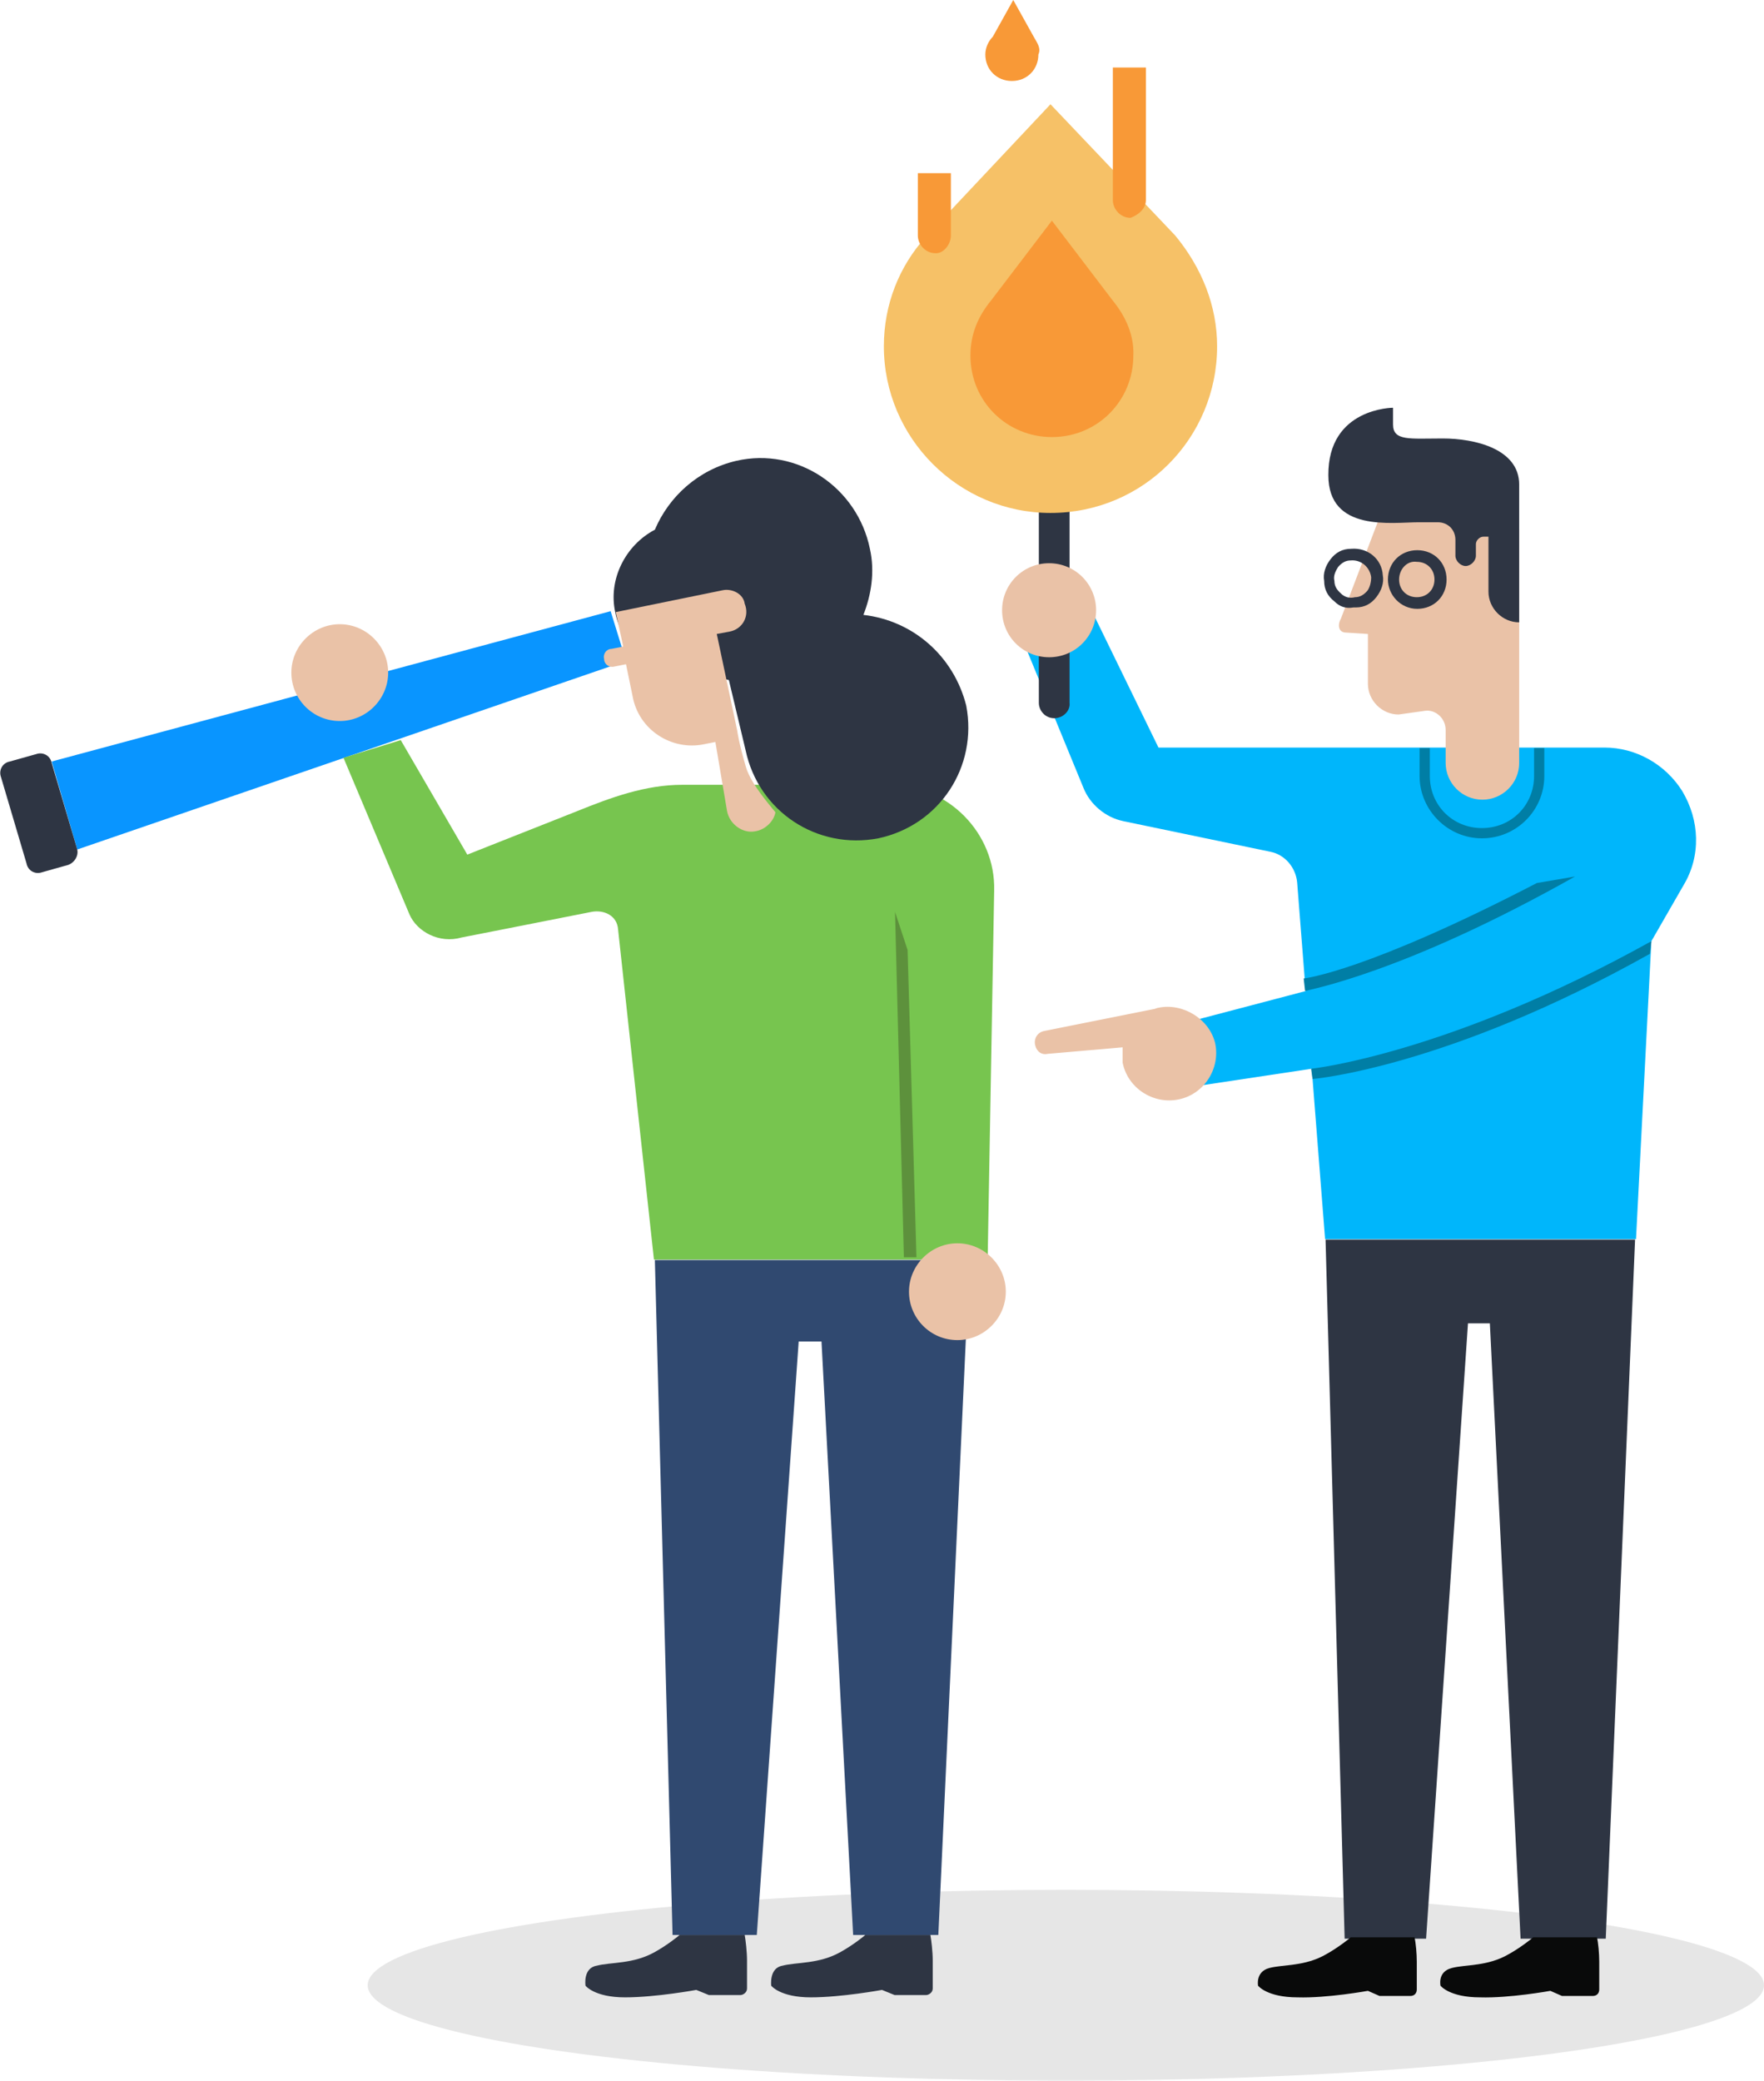 <?xml version="1.0" encoding="utf-8"?>
<!-- Generator: Adobe Illustrator 22.1.0, SVG Export Plug-In . SVG Version: 6.00 Build 0)  -->
<svg version="1.1" id="Layer_1" xmlns="http://www.w3.org/2000/svg" xmlns:xlink="http://www.w3.org/1999/xlink" x="0px" y="0px"
	 width="379px" height="447px" viewBox="0 0 379 447" style="enable-background:new 0 0 379 447;" xml:space="preserve">
<style type="text/css">
	.st0{opacity:0.1;enable-background:new    ;}
	.st1{fill:#0995FF;}
	.st2{fill:#2E3543;}
	.st3{fill:#77C54F;}
	.st4{fill:#304970;}
	.st5{fill:#5D913C;}
	.st6{fill:#EAC2A7;}
	.st7{fill:#090A0A;}
	.st8{fill:#00B6FB;}
	.st9{fill:#007EA5;}
	.st10{fill:#F6C167;}
	.st11{fill:#F89937;}
</style>
<ellipse class="st0" cx="229" cy="426.5" rx="150" ry="20.5"/>
<path class="st1" d="M134.5,142L16.6,182.5l-5.5-18.9l120.1-32.3L134.5,142z"/>
<path class="st2" d="M14.7,185.8l-5.7,1.6c-1.4,0.5-3-0.3-3.3-1.9l-5.5-18.6c-0.5-1.4,0.3-3,1.9-3.3l5.7-1.6c1.4-0.5,3,0.3,3.3,1.9
	l5.5,18.6C16.9,183.9,16,185.3,14.7,185.8z"/>
<path class="st2" d="M125.8,426.6c0,0,1.9,2.5,8.5,2.5c6.6,0,15.3-1.6,15.3-1.6l2.7,1.1h6.8c0.5,0,1.4-0.5,1.4-1.4c0-1.1,0-3.3,0-6
	c0-1.9-0.3-4.4-0.5-5.5h-14c-0.3,0.3-2.7,2.2-5.2,3.6c-4.7,2.7-9.6,2.2-12.6,3C125.2,422.8,125.8,426.6,125.8,426.6z"/>
<path class="st2" d="M165.7,426.6c0,0,1.9,2.5,8.5,2.5c6.6,0,15.3-1.6,15.3-1.6l2.7,1.1h6.8c0.5,0,1.4-0.5,1.4-1.4c0-1.1,0-3.3,0-6
	c0-1.9-0.3-4.4-0.5-5.5h-14c-0.3,0.3-2.7,2.2-5.2,3.6c-4.7,2.7-9.6,2.2-12.6,3C165.2,422.8,165.7,426.6,165.7,426.6z"/>
<path class="st3" d="M213.6,191.3c0.3-12.3-9.9-22.7-22.4-22.7h-44.6c-7.9,0-15.3,2.7-22.7,5.7l-23.5,9.3L86.1,159l-12.3,3.8
	L88,196.5c1.6,3.6,6.3,6.3,11.2,4.9c0,0,15.3-3,27.9-5.5c2.7-0.5,5.5,0.8,5.7,3.8l7.7,70.9h71.7L213.6,191.3z"/>
<path class="st4" d="M201.6,415.7h-18.3l-6.8-127.5h-4.9l-9,127.5h-18.1l-3.8-145h67.6L201.6,415.7z"/>
<path class="st5" d="M192.3,195.9l2.7,8.2l1.9,66h-2.7L192.3,195.9z"/>
<path class="st6" d="M205.7,287.9c5.7,0,10.4-4.7,10.4-10.4c0-5.7-4.7-10.4-10.4-10.4c-5.7,0-10.4,4.7-10.4,10.4
	C195.3,283.2,199.9,287.9,205.7,287.9z"/>
<path class="st6" d="M73,154.9c5.7,0,10.4-4.7,10.4-10.4c0-5.7-4.7-10.4-10.4-10.4s-10.4,4.7-10.4,10.4
	C62.6,150.2,67.2,154.9,73,154.9z"/>
<path class="st2" d="M207.6,151.6c2.5,13.1-5.7,25.7-18.9,28.5c-13.1,2.5-25.7-5.7-28.5-18.9l-3.6-15.1c-1.6-0.3-3.3-1.1-4.9-1.9
	c-0.3,0-0.3,0-0.3,0c-8.8,1.6-17.5-3.8-19.2-12.6c-1.6-7.1,2.2-14.5,8.5-17.8c3-7.1,9.3-12.9,17.5-14.8c13.1-3,26,5.7,28.7,18.9
	c1.1,4.9,0.3,9.9-1.4,14.2C196.1,133.3,204.9,140.9,207.6,151.6z"/>
<path class="st6" d="M160,129.7c1.1,2.7-0.5,5.5-3.3,6l-2.7,0.5l4.4,20.8c0,0,0.3,2.5,1.9,7.9c1.1,3.6,5.2,8.2,6.3,9.6
	c-0.3,1.9-2.2,3.8-4.4,4.1c-2.7,0.5-5.5-1.6-6-4.4l-2.5-14.8l-2.5,0.5c-6.8,1.4-14-3-15.3-10.4l-1.4-6.8l-2.5,0.5
	c-1.1,0.3-2.2-0.5-2.2-1.6c-0.3-1.1,0.5-2.2,1.6-2.2l2.5-0.5l-1.6-7.4l23-4.7C157.2,126.4,159.7,127.5,160,129.7z"/>
<path class="st2" d="M351.3,266.3h-66.5l4.1,150.2h17.5l9-132.2h4.7l6.6,132.2H345L351.3,266.3z"/>
<path class="st7" d="M272.7,422.8c3-0.8,7.7-0.3,12.3-3c2.5-1.4,4.9-3.3,5.2-3.6h13.7c0.3,1.1,0.5,3.6,0.5,5.2c0,2.7,0,4.7,0,6
	c0,0.8-0.5,1.4-1.4,1.4h-6.6l-2.5-1.1c0,0-8.8,1.6-15.1,1.4c-6.6,0-8.5-2.5-8.5-2.5S269.7,423.6,272.7,422.8z"/>
<path class="st7" d="M311.9,422.8c3-0.8,7.7-0.3,12.3-3c2.5-1.4,4.9-3.3,5.2-3.6h13.7c0.3,1.1,0.5,3.6,0.5,5.2c0,2.7,0,4.7,0,6
	c0,0.8-0.5,1.4-1.4,1.4h-6.6l-2.5-1.1c0,0-8.8,1.6-15.1,1.4c-6.6,0-8.5-2.5-8.5-2.5S308.8,423.6,311.9,422.8z"/>
<path class="st8" d="M354.8,202.2l-3.3,64h-66.8l-6-76.6c-0.3-3.3-2.7-6-5.7-6.6l-31.7-6.6c-3.8-0.8-7.1-3.6-8.5-7.1L218,133.3
	l15.3-4.7l15.6,32h95.8c6.8,0,13.1,3.6,16.7,9.3c3.8,6.3,4.1,14,0.3,20.3L354.8,202.2z"/>
<path class="st6" d="M326.4,113.6v43.2v7.1c0,4.4-3.6,7.9-7.9,7.9c-4.4,0-7.9-3.6-7.9-7.9v-7.1c0-2.5-2.2-4.4-4.4-4.1l-5.7,0.8
	c-3.6,0-6.6-3-6.6-6.6v-10.7l-4.7-0.3c-1.6,0-1.9-1.6-1.1-3l9.3-24.4L326.4,113.6z"/>
<path class="st2" d="M286.7,129.2c-1.4-1.1-2.2-2.5-2.2-4.4c-0.3-1.6,0.3-3.3,1.4-4.7c1.1-1.4,2.5-2.2,4.4-2.2
	c3.6-0.3,6.6,2.2,6.8,5.7c0.3,1.6-0.3,3.3-1.4,4.7c-1.1,1.4-2.5,2.2-4.4,2.2c-0.3,0-0.3,0-0.5,0
	C289.1,130.8,287.8,130.3,286.7,129.2z M294.6,124c-0.3-2.2-2.2-3.8-4.4-3.6c-1.1,0-1.9,0.5-2.7,1.4c-0.5,0.8-1.1,1.9-0.8,3
	c0,1.1,0.5,1.9,1.4,2.7c0.8,0.8,1.9,1.1,3,0.8c1.1,0,1.9-0.5,2.7-1.4C294.3,126.2,294.6,125.1,294.6,124z"/>
<path class="st2" d="M298.2,124.5c0-3.6,2.7-6.3,6.3-6.3c3.6,0,6.3,2.7,6.3,6.3c0,3.6-2.7,6.3-6.3,6.3
	C300.9,130.8,298.2,127.8,298.2,124.5z M300.6,124.5c0,2.2,1.6,3.8,3.8,3.8c2.2,0,3.8-1.6,3.8-3.8c0-2.2-1.6-3.8-3.8-3.8
	C302.3,120.4,300.6,122.3,300.6,124.5z"/>
<path class="st2" d="M299.3,87.6v3.6c0,3.6,3.6,3,10.7,3c6.8,0,16.4,2.2,16.4,9.9c0,2.2,0,29.6,0,29.6c-3.6,0-6.6-3-6.6-6.6v-11.8
	h-1.1c-0.8,0-1.6,0.8-1.6,1.6v2.5c0,1.1-1.1,2.2-2.2,2.2c-1.1,0-2.2-1.1-2.2-2.2V116c0-2.2-1.6-3.8-3.8-3.8h-4.1
	c-5.7,0-19.4,2.2-19.4-10.1C285.3,87.6,299.3,87.6,299.3,87.6z"/>
<path class="st9" d="M318.4,180.1c7.4,0,13.4-6,13.4-13.4v-6h-2.2v6c0,6.3-4.9,11.2-11.2,11.2c-6.3,0-11.2-4.9-11.2-11.2v-6H305v6
	C305,174,311,180.1,318.4,180.1z"/>
<path class="st2" d="M226.5,154.3c-1.9,0-3.3-1.6-3.3-3.3v-52c0-1.9,1.6-3.3,3.3-3.3c1.9,0,3.3,1.6,3.3,3.3v52
	C230,152.7,228.4,154.3,226.5,154.3z"/>
<path class="st10" d="M252.5,50.6l-26.8-28.2l-26.8,28.5c-5.7,6.3-9,14.5-9,23.5c0,19.7,16.1,35.8,35.8,35.8
	c20,0,35.8-16.1,35.8-35.8C261.5,65.7,258.2,57.5,252.5,50.6z"/>
<path class="st11" d="M239.1,64.6l-13.1-17.2l-13.1,17.2c-2.7,3.3-4.4,7.1-4.4,11.8c0,9.9,7.9,17.5,17.5,17.5
	c9.9,0,17.5-7.9,17.5-17.5C243.7,72,241.8,67.9,239.1,64.6z"/>
<path class="st11" d="M222.1,7.9L217.7,0l-4.4,7.9c-0.8,0.8-1.6,2.2-1.6,3.8c0,3.3,2.5,5.7,5.7,5.7c3.3,0,5.7-2.5,5.7-5.7
	C223.7,10.4,222.9,9.3,222.1,7.9z"/>
<path class="st11" d="M246.2,43V14.5h-7.1V43c0,1.9,1.6,3.8,3.8,3.8C244.5,46.2,246.2,44.9,246.2,43z"/>
<path class="st11" d="M204.3,50.6V37.2h-7.1v13.4c0,1.9,1.6,3.8,3.8,3.8C202.7,54.5,204.3,52.5,204.3,50.6z"/>
<path class="st6" d="M225.4,141.2c5.6,0,10.1-4.5,10.1-10.1c0-5.6-4.5-10.1-10.1-10.1s-10.1,4.5-10.1,10.1
	C215.3,136.7,219.8,141.2,225.4,141.2z"/>
<path class="st8" d="M285.9,211.5l-31.2,8.2l1.9,13.7l34.5-5.2L285.9,211.5z"/>
<path class="st6" d="M248.9,216.5c-0.3,0-0.8,0.3-1.1,0.3l-23.5,4.7c-1.4,0.3-2.2,1.6-1.9,3c0.3,1.4,1.4,2.2,2.7,1.9l16.1-1.4
	c0,1.1,0,2.2,0,3.3c1.1,5.5,6.6,9,12,7.9c5.5-1.1,9-6.6,7.9-12C259.9,218.9,254.1,215.4,248.9,216.5z"/>
<path class="st9" d="M282,231.8l-0.3-2.2c0.3,0,29.8-3.3,73.1-27.4l-0.3,2.7C311,229.3,282.3,231.8,282,231.8z"/>
<path class="st9" d="M280.4,212.9l-0.3-2.7c0.3,0,13.7-1.6,50.1-20.5l8.2-1.4C301.5,209.1,281.2,212.6,280.4,212.9z"/>
</svg>
